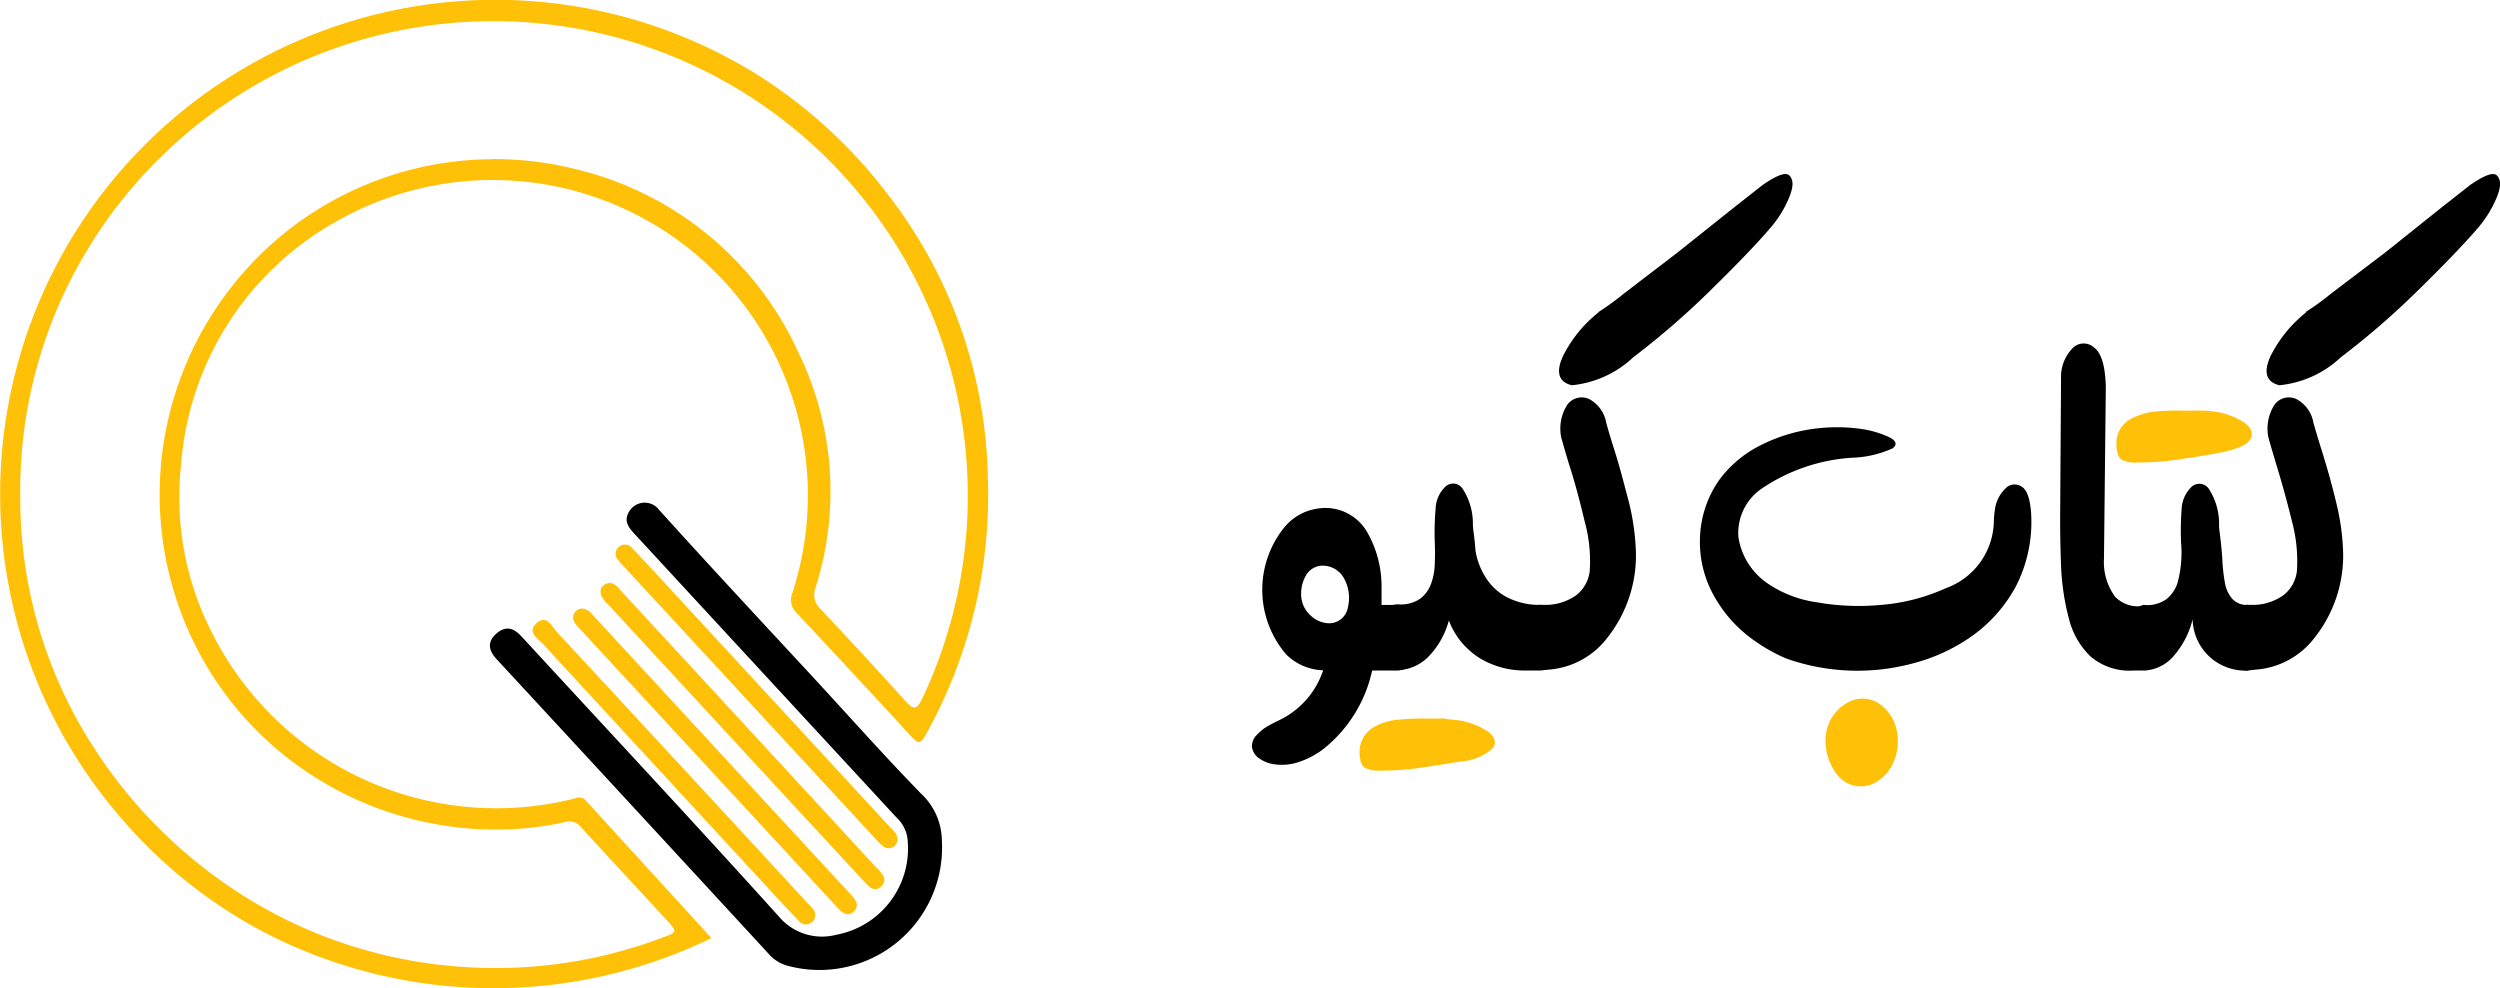 <svg xmlns="http://www.w3.org/2000/svg" width="67.956" height="26.861" viewBox="0 0 67.956 26.861">
  <g id="logo-rtl" transform="translate(-8 -6.639)">
    <g id="ketabq" transform="translate(7.998 6.683)">
      <path id="Path_4903" data-name="Path 4903" d="M149.342,259.176a13.57,13.57,0,0,1-11.965-.058,13.222,13.222,0,0,1-4.224-3.371,13.43,13.43,0,0,1-.288-16.923,13.479,13.479,0,0,1,17.714-3.123,13.448,13.448,0,0,1,3.563,3.269,12.949,12.949,0,0,1,2.712,7.659,13.367,13.367,0,0,1-1.7,7.04c-.143.26-.219.2-.378.03q-1.549-1.686-3.113-3.354a.493.493,0,0,1-.12-.56,8.57,8.57,0,0,0-12.38-10.1,8.288,8.288,0,0,0-4.236,6.588,8.086,8.086,0,0,0,.844,4.615,8.647,8.647,0,0,0,9.784,4.509c.126-.028.246-.1.372.041C147.054,256.671,148.183,257.905,149.342,259.176ZM143.363,238a9.26,9.26,0,0,1,2.392.3,8.923,8.923,0,0,1,5.945,4.946,8.624,8.624,0,0,1,.469,6.409.522.522,0,0,0,.136.572q1.173,1.248,2.322,2.519c.2.224.3.22.438-.069A12.9,12.9,0,0,0,132.672,240a12.652,12.652,0,0,0-2.119,7.21,12.447,12.447,0,0,0,1.88,6.6,13.194,13.194,0,0,0,3.56,3.793,12.714,12.714,0,0,0,6.188,2.322,12.863,12.863,0,0,0,5.845-.768c.381-.139.39-.154.1-.468-.773-.84-1.552-1.675-2.322-2.518a.4.4,0,0,0-.447-.149,8.475,8.475,0,0,1-2.106.2,9.19,9.19,0,0,1-5.193-1.763,9.013,9.013,0,0,1-2.772-3.29,9.144,9.144,0,0,1,.834-9.465,9.056,9.056,0,0,1,7.247-3.7Z" transform="translate(-130 -233.72)" fill="#ffc107"/>
      <path id="Path_4904" data-name="Path 4904" d="M321.158,426.155a3.332,3.332,0,0,1-4.21,3.413,1.043,1.043,0,0,1-.493-.314q-3.694-4.009-7.4-8.015c-.244-.263-.241-.49,0-.7s.457-.156.67.075c2.336,2.538,4.692,5.057,7,7.617a1.529,1.529,0,0,0,1.558.5,2.385,2.385,0,0,0,1.937-2.641.946.946,0,0,0-.29-.542q-3.562-3.853-7.122-7.71c-.173-.186-.307-.363-.145-.62a.49.49,0,0,1,.808-.039c1.386,1.539,2.8,3.052,4.208,4.574.968,1.049,1.916,2.116,2.911,3.138A1.769,1.769,0,0,1,321.158,426.155Z" transform="translate(-295.554 -403.365)"/>
      <path id="Path_4905" data-name="Path 4905" d="M349.444,446.27c.165.012.244.131.334.23q3.267,3.538,6.532,7.08c.149.164.3.329.456.491.128.134.241.283.074.447s-.315.037-.439-.1l-2.071-2.236-4.9-5.308a.917.917,0,0,1-.188-.227C349.158,446.448,349.238,446.317,349.444,446.27Z" transform="translate(-332.882 -430.47)" fill="#ffc107"/>
      <path id="Path_4906" data-name="Path 4906" d="M339.394,455.64a.381.381,0,0,1,.282.158q3.522,3.819,7.045,7.632c.128.139.229.3.057.451s-.317.019-.439-.114l-7.023-7.6c-.1-.11-.212-.224-.132-.392A.237.237,0,0,1,339.394,455.64Z" transform="translate(-323.576 -439.142)" fill="#ffc107"/>
      <path id="Path_4907" data-name="Path 4907" d="M362.176,440.065a.237.237,0,0,1-.372.2,1.323,1.323,0,0,1-.24-.231l-6.838-7.4c-.051-.054-.1-.11-.149-.168a.251.251,0,1,1,.381-.327c.274.287.543.578.812.87l6.178,6.695C362.045,439.805,362.177,439.895,362.176,440.065Z" transform="translate(-337.779 -417.293)" fill="#ffc107"/>
      <path id="Path_4908" data-name="Path 4908" d="M332.021,467.749a.254.254,0,0,1-.144.275.249.249,0,0,1-.3-.074q-.348-.362-.687-.732-3.128-3.387-6.251-6.777c-.143-.156-.455-.332-.2-.574.283-.269.428.086.577.246q3.4,3.665,6.788,7.342C331.892,467.553,332.011,467.635,332.021,467.749Z" transform="translate(-309.863 -442.963)" fill="#ffc107"/>
    </g>
    <g id="Group_495" data-name="Group 495" transform="translate(-167 -1667.629)">
      <path id="Path_4915" data-name="Path 4915" d="M256.981,113.816a.542.542,0,0,1,.315.109,1.026,1.026,0,0,1,.331.778,1.213,1.213,0,0,1-.084.449.792.792,0,0,1-.242.333.537.537,0,0,1-.321.116H256.3a3.732,3.732,0,0,1-1.314,2.124,2.288,2.288,0,0,1-.678.362,1.449,1.449,0,0,1-.72.054.893.893,0,0,1-.329-.134.452.452,0,0,1-.226-.329.432.432,0,0,1,.131-.326,1.346,1.346,0,0,1,.308-.246c.116-.065.205-.109.263-.137a2.3,2.3,0,0,0,1.233-1.375,1.482,1.482,0,0,1-1.007-.434,2.7,2.7,0,0,1-.039-3.462,1.438,1.438,0,0,1,.944-.506,1.309,1.309,0,0,1,1.314.673,2.965,2.965,0,0,1,.376,1.472v.481Zm-1.84.5a.516.516,0,0,0,.5-.434,1.087,1.087,0,0,0-.095-.767.661.661,0,0,0-.654-.362.529.529,0,0,0-.389.26.981.981,0,0,0-.126.615.769.769,0,0,0,.263.488.735.735,0,0,0,.5.2Z" transform="translate(-44.002 1576.894)"/>
      <path id="Path_4916" data-name="Path 4916" d="M266.722,127.049a2.008,2.008,0,0,1,.938.315c.2.152.247.307.137.463a1.492,1.492,0,0,1-.915.362c-.263.047-.591.1-.98.156a7.266,7.266,0,0,1-1.051.087h-.1a.869.869,0,0,1-.415-.069c-.105-.054-.158-.2-.158-.441a.765.765,0,0,1,.342-.644,1.547,1.547,0,0,1,.733-.232,6.446,6.446,0,0,1,.77-.029h.473A1.483,1.483,0,0,0,266.722,127.049Z" transform="translate(-52.221 1566.783)" fill="#ffc107"/>
      <path id="Path_4917" data-name="Path 4917" d="M270.184,112.66a.537.537,0,0,1,.321.112.748.748,0,0,1,.242.333,1.17,1.17,0,0,1,0,.89.789.789,0,0,1-.239.333.544.544,0,0,1-.326.116h-.394a2.363,2.363,0,0,1-1.193-.3,2.072,2.072,0,0,1-.9-1.06,2.215,2.215,0,0,1-.555.984,1.215,1.215,0,0,1-.765.362.172.172,0,0,1-.063,0h-.018a.548.548,0,0,1-.3-.116.789.789,0,0,1-.239-.333,1.186,1.186,0,0,1,0-.89.765.765,0,0,1,.244-.336.564.564,0,0,1,.3-.109h.034a.914.914,0,0,0,.6-.166.9.9,0,0,0,.284-.409,1.7,1.7,0,0,0,.095-.51c.009-.2.009-.405,0-.608a7.639,7.639,0,0,1,.024-.912.862.862,0,0,1,.284-.611.306.306,0,0,1,.447.069,1.728,1.728,0,0,1,.281.984q.011.155.034.307c.016.141.029.279.039.409a1.926,1.926,0,0,0,.263.695,1.491,1.491,0,0,0,.555.539A1.9,1.9,0,0,0,270.184,112.66Z" transform="translate(-53.312 1578.05)"/>
      <path id="Path_4918" data-name="Path 4918" d="M281.05,97.821h.1a1.437,1.437,0,0,0,.881-.268.976.976,0,0,0,.36-.655,4.075,4.075,0,0,0-.137-1.342c-.126-.532-.263-1.056-.431-1.574-.076-.253-.145-.488-.21-.724a1.21,1.21,0,0,1,.16-.865.481.481,0,0,1,.623-.156.911.911,0,0,1,.444.637c.068.246.145.5.229.763.145.459.263.926.389,1.4a6.517,6.517,0,0,1,.189,1.367,3.617,3.617,0,0,1-.789,2.326,2.215,2.215,0,0,1-1.808.857.537.537,0,0,1-.321-.116.788.788,0,0,1-.239-.333,1.185,1.185,0,0,1,0-.89.745.745,0,0,1,.239-.333A.521.521,0,0,1,281.05,97.821Zm1.577-7.959a7.557,7.557,0,0,0,.707-.514l1.446-1.107,1.488-1.187.828-.651c.389-.264.633-.362.733-.242s.1.289-.013.575a3.065,3.065,0,0,1-.544.872q-.526.611-1.577,1.642a22,22,0,0,1-2.121,1.841,2.838,2.838,0,0,1-1.669.76c-.365-.087-.444-.362-.234-.807a3.52,3.52,0,0,1,.962-1.176Z" transform="translate(-64.178 1592.889)"/>
      <path id="Path_4919" data-name="Path 4919" d="M308.36,107.366a3.826,3.826,0,0,1-.413,2.109,3.967,3.967,0,0,1-1.251,1.382,4.919,4.919,0,0,1-1.551.7,5.8,5.8,0,0,1-3.43-.134,4.632,4.632,0,0,1-.844-.47,3.644,3.644,0,0,1-1.133-1.252,2.992,2.992,0,0,1-.371-1.548,2.892,2.892,0,0,1,.526-1.588,3.12,3.12,0,0,1,1.154-.955,4.471,4.471,0,0,1,1.4-.43,4.661,4.661,0,0,1,1.288,0,2.7,2.7,0,0,1,.789.232c.184.1.21.2.074.3a2.893,2.893,0,0,1-1.109.253,4.943,4.943,0,0,0-2.445.839,1.465,1.465,0,0,0-.633,1.31,1.862,1.862,0,0,0,.768,1.248,3.129,3.129,0,0,0,1.343.528,6.546,6.546,0,0,0,1.8.072,5.25,5.25,0,0,0,1.722-.449,1.97,1.97,0,0,0,1.312-1.841,2.641,2.641,0,0,1,.029-.3.959.959,0,0,1,.287-.572.337.337,0,0,1,.415-.065C308.236,106.809,308.323,107.022,308.36,107.366Z" transform="translate(-78.158 1580.746)"/>
      <path id="Path_4920" data-name="Path 4920" d="M313.059,125.586a.8.8,0,0,1,.789.094,1.148,1.148,0,0,1,.455.724,1.408,1.408,0,0,1-.155.973,1.1,1.1,0,0,1-.563.488.812.812,0,0,1-.928-.307,1.474,1.474,0,0,1-.281-1.06A1.142,1.142,0,0,1,313.059,125.586Z" transform="translate(-87.742 1567.735)" fill="#ffc107"/>
      <path id="Path_4921" data-name="Path 4921" d="M338.87,105.939v0a.9.9,0,0,0,.628-.159.952.952,0,0,0,.292-.423,3.142,3.142,0,0,0,.1-1.118,8.169,8.169,0,0,1,.016-.912.894.894,0,0,1,.289-.615.314.314,0,0,1,.45.072,1.752,1.752,0,0,1,.279.991c0,.1.018.2.029.3.026.21.045.409.058.6a4.833,4.833,0,0,0,.068.644.913.913,0,0,0,.2.452.538.538,0,0,0,.426.17v1.783a1.427,1.427,0,0,1-1.5-1.393,2.382,2.382,0,0,1-.507.988,1.13,1.13,0,0,1-.789.405h-.315a1.627,1.627,0,0,1-1.164-.383,2.143,2.143,0,0,1-.589-1.031,6.6,6.6,0,0,1-.213-1.447c-.021-.539-.029-1.085-.021-1.682v-.119l.021-3.281a1.119,1.119,0,0,1,.323-.828.42.42,0,0,1,.586,0q.292.228.308,1.085l-.05,4.649a1.588,1.588,0,0,0,.3,1.027.861.861,0,0,0,.652.264Z" transform="translate(-105.604 1584.771)"/>
      <path id="Path_4922" data-name="Path 4922" d="M344.994,103.9a2.005,2.005,0,0,1,.938.318c.2.156.247.311.139.47s-.415.271-.917.362c-.263.051-.594.1-.983.159a7.2,7.2,0,0,1-1.051.087h-.1a.758.758,0,0,1-.415-.069c-.105-.054-.158-.2-.158-.441a.744.744,0,0,1,.339-.644,1.738,1.738,0,0,1,.736-.232,6.131,6.131,0,0,1,.773-.022h.263a1.132,1.132,0,0,1,.2,0A1.263,1.263,0,0,1,344.994,103.9Z" transform="translate(-109.917 1581.543)" fill="#ffc107"/>
      <path id="Path_4923" data-name="Path 4923" d="M354.172,118.48a.541.541,0,0,1,.318.112.748.748,0,0,1,.242.333,1.186,1.186,0,0,1,0,.89.789.789,0,0,1-.239.333.509.509,0,0,1-.647,0,.766.766,0,0,1-.239-.333,1.168,1.168,0,0,1-.087-.449,1.11,1.11,0,0,1,.089-.441.748.748,0,0,1,.242-.333A.531.531,0,0,1,354.172,118.48Z" transform="translate(-118.077 1572.23)"/>
      <path id="Path_4924" data-name="Path 4924" d="M354.18,97.821h.1a1.437,1.437,0,0,0,.881-.268.976.976,0,0,0,.36-.655,4.131,4.131,0,0,0-.134-1.342q-.195-.8-.434-1.574c-.076-.253-.145-.488-.21-.724a1.21,1.21,0,0,1,.16-.865.481.481,0,0,1,.623-.156.9.9,0,0,1,.444.637c.071.246.147.5.229.763.145.459.276.926.389,1.4a6.352,6.352,0,0,1,.189,1.367,3.6,3.6,0,0,1-.789,2.326,2.214,2.214,0,0,1-1.808.857.537.537,0,0,1-.321-.116.79.79,0,0,1-.239-.333,1.186,1.186,0,0,1,0-.89.745.745,0,0,1,.239-.333A.521.521,0,0,1,354.18,97.821Zm1.577-7.959a7.566,7.566,0,0,0,.707-.514l1.459-1.107,1.485-1.187.828-.651c.389-.264.633-.362.733-.242s.1.289-.013.575a3.065,3.065,0,0,1-.544.872q-.526.611-1.577,1.642a21.7,21.7,0,0,1-2.121,1.841,2.838,2.838,0,0,1-1.669.76c-.365-.087-.444-.362-.234-.807a3.553,3.553,0,0,1,.962-1.176Z" transform="translate(-118.085 1592.889)"/>
    </g>
  </g>
</svg>
